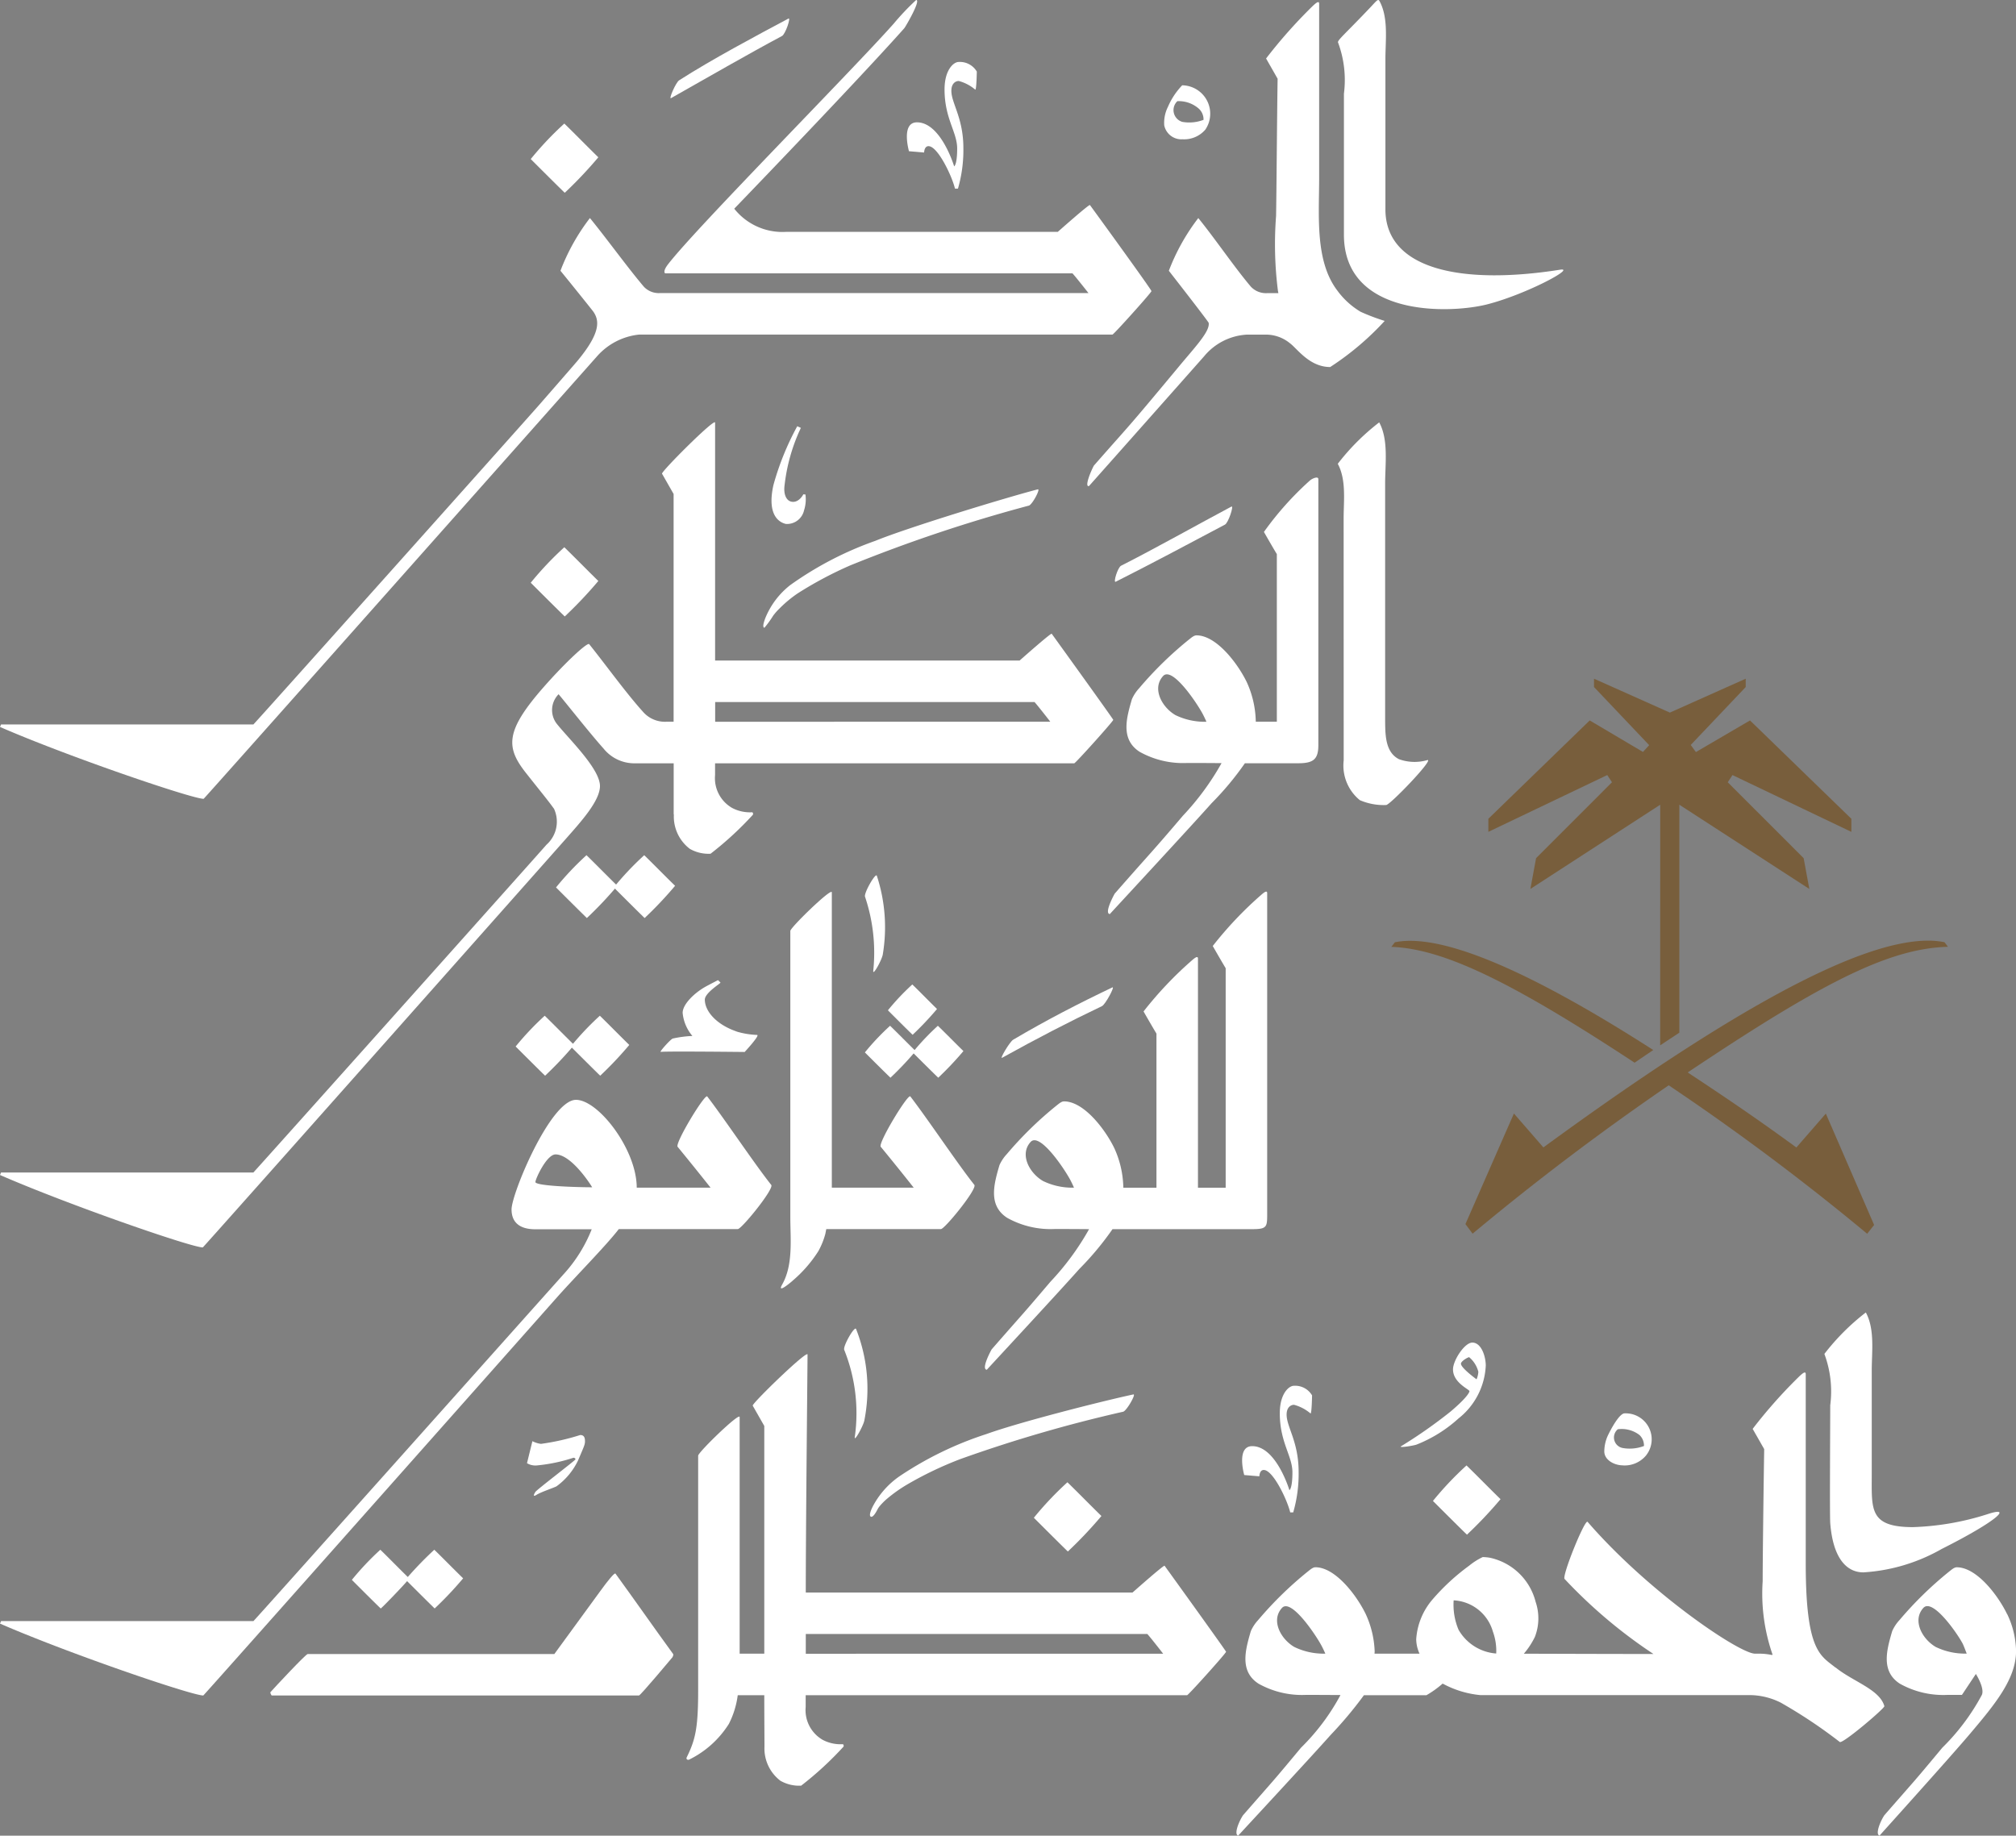 <svg xmlns="http://www.w3.org/2000/svg" width="141.952" height="129.267" viewBox="0 0 141.952 129.267">
  <rect x="0" y="0" width="141.952" height="129.267" fill="#808080" stroke="none"/>
  <g id="Group_3585" data-name="Group 3585" transform="translate(0 0)">
    <path id="Path_13360" data-name="Path 13360" d="M287.971,296.5c.175.086.444-.461.484-.54a1.42,1.42,0,0,1,.194-.266,4.266,4.266,0,0,1,.485-.475,10.238,10.238,0,0,1,1.369-.97,25.312,25.312,0,0,1,3.781-1.81,98.792,98.792,0,0,1,11.451-3.33c.241-.052.938-1.266.72-1.218-2.363.51-8.069,1.967-10.342,2.789a24.4,24.4,0,0,0-6.119,2.971,5.924,5.924,0,0,0-1.89,2.136c-.052.105-.311.626-.133.713" transform="translate(-226.653 -189.696)" fill="#fff"/>
    <path id="Path_13361" data-name="Path 13361" d="M286.667,290.469c-.038.358.61-.822.674-1.178a11.465,11.465,0,0,0-.582-6.445c-.1-.241-.94,1.213-.833,1.473a11.971,11.971,0,0,1,.741,6.15" transform="translate(-226.481 -189.26)" fill="#fff"/>
    <path id="Path_13362" data-name="Path 13362" d="M306.837,224.774c2.308-1.161,5.414-2.81,7.693-4.023.246-.131.646-1.373.457-1.271-2.279,1.212-5.462,3-7.769,4.164-.246.123-.573,1.227-.38,1.13" transform="translate(-228.277 -183.808)" fill="#fff"/>
    <path id="Path_13363" data-name="Path 13363" d="M272.578,187.483c2.425-1.373,5.535-3.162,7.813-4.375.247-.131.646-1.33.457-1.229-2.278,1.213-5.422,2.888-7.7,4.35-.232.149-.757,1.361-.568,1.254" transform="translate(-225.33 -180.572)" fill="#fff"/>
    <path id="Path_13364" data-name="Path 13364" d="M279.772,227.9a7.289,7.289,0,0,0,.618-.853,4.174,4.174,0,0,1,.45-.509,8.538,8.538,0,0,1,1.281-1.063,26.82,26.82,0,0,1,3.7-1.968,106.452,106.452,0,0,1,12.569-4.207c.239-.062.844-1.2.629-1.146-2.34.609-9.209,2.712-11.445,3.629a24.017,24.017,0,0,0-5.988,3.116,5.633,5.633,0,0,0-1.734,2.279c-.045.11-.278.7-.081.721" transform="translate(-225.946 -183.695)" fill="#fff"/>
    <path id="Path_13365" data-name="Path 13365" d="M288.106,254.633c-.019.359.626-.819.674-1.177a11.637,11.637,0,0,0-.42-5.53c-.078-.249-.917,1.2-.833,1.473a12.341,12.341,0,0,1,.579,5.234" transform="translate(-226.619 -186.254)" fill="#fff"/>
    <path id="Path_13366" data-name="Path 13366" d="M281.342,220.172a1.228,1.228,0,0,0,1.272-.955,2.532,2.532,0,0,0,.1-1.118l-.149-.015s-.3.614-.824.523c-.374-.065-.592-.523-.492-1.2a12.8,12.8,0,0,1,1.142-4l-.254-.116a19.3,19.3,0,0,0-1.682,4.158c-.422,1.933.26,2.578.887,2.724" transform="translate(-226 -183.276)" fill="#fff"/>
    <path id="Path_13367" data-name="Path 13367" d="M311.5,188.14a2.135,2.135,0,0,1,1.532.544,1.031,1.031,0,0,1,.314.77,2.8,2.8,0,0,1-1.5.142.865.865,0,0,1-.345-1.455m.36,2.681a1.963,1.963,0,0,0,1.612-.679,2,2,0,0,0-1.629-3.121,5.048,5.048,0,0,0-1,1.508,2.512,2.512,0,0,0-.265,1.312,1.232,1.232,0,0,0,1.284.981" transform="translate(-228.602 -181.015)" fill="#fff"/>
    <path id="Path_13368" data-name="Path 13368" d="M298.084,261.486c2.48-1.375,4.7-2.526,7.031-3.637.251-.121.935-1.414.74-1.322-2.33,1.11-4.621,2.286-6.991,3.686-.238.141-.97,1.377-.781,1.272" transform="translate(-227.526 -186.996)" fill="#fff"/>
    <path id="Path_13369" data-name="Path 13369" d="M261.867,291.452l-.381,1.55a1.153,1.153,0,0,0,.671.16,11.705,11.705,0,0,0,2.6-.543c.079,0,.143.048.143.112s-2.732,2.14-2.828,2.3-.207.384.1.191,1.215-.494,1.39-.59a4.819,4.819,0,0,0,1.518-1.821c.4-.942.489-1.106.489-1.345s-.048-.448-.335-.448a16.359,16.359,0,0,1-2.764.623,1.814,1.814,0,0,1-.6-.188" transform="translate(-224.379 -189.965)" fill="#fff"/>
    <path id="Path_13370" data-name="Path 13370" d="M324.368,236.795a3.142,3.142,0,0,0,1.137,2.8,4.217,4.217,0,0,0,1.852.343c.275,0,3.388-3.244,2.909-3.166a3.239,3.239,0,0,1-2-.059c-.948-.478-.968-1.648-.98-2.638V217.286c0-1.363.25-3.066-.417-4.294a16,16,0,0,0-2.918,2.918c.61,1.123.413,2.6.413,3.841Z" transform="translate(-229.755 -183.249)" fill="#fff"/>
    <path id="Path_13371" data-name="Path 13371" d="M316.474,240.524h0Z" transform="translate(-229.111 -185.62)" fill="#0f2056"/>
    <path id="Path_13372" data-name="Path 13372" d="M310.985,233.967c-.971-.577-1.648-1.885-.857-2.746.633-.69,2.337,1.836,2.775,2.647.073.134.216.425.274.574a4.725,4.725,0,0,1-2.192-.474m-4.266,12.578c-.217.391-.711,1.408-.342,1.437.179-.2,5.8-6.266,7.164-7.806a20.946,20.946,0,0,0,2.345-2.813h3.745c1.067,0,1.427-.268,1.427-1.272V217.358c0-.226-.413-.059-.588.09a22.012,22.012,0,0,0-3.244,3.627c.272.477.666,1.16.91,1.563v11.8h-1.484c0-.058,0-.118-.005-.178a6.94,6.94,0,0,0-.629-2.609c-.637-1.315-2.135-3.294-3.542-3.294-.193,0-.4.2-.533.3a25.8,25.8,0,0,0-3.5,3.421,2.8,2.8,0,0,0-.512.776c-.382,1.312-.819,2.827.546,3.705a6.269,6.269,0,0,0,3.366.785c1.207,0,2.347.011,2.4.011a18.64,18.64,0,0,1-2.724,3.706c-2.311,2.718-2.208,2.522-4.793,5.476" transform="translate(-228.23 -183.616)" fill="#fff"/>
    <path id="Path_13373" data-name="Path 13373" d="M313.2,203.2c.1.6-.942,1.683-2.118,3.1-3.929,4.727-3.291,3.9-5.968,6.955-.25.473-.666,1.516-.342,1.437.2-.218,8.078-9.1,8.12-9.154a4.206,4.206,0,0,1,2.984-1.509h1.27a2.661,2.661,0,0,1,1.774.605c.512.376,1.374,1.676,2.837,1.676a19.907,19.907,0,0,0,3.837-3.248,14.489,14.489,0,0,1-1.7-.645,5.572,5.572,0,0,1-1.632-1.487c-1.589-2.084-1.283-5.257-1.283-7.978V180.739c0-.236-.174-.129-.547.239a35.063,35.063,0,0,0-3.19,3.605l.813,1.426c-.038,2.135-.079,8.086-.109,9.659a26.06,26.06,0,0,0,.132,5.286c.01.05.021.1.031.152h-.786a1.455,1.455,0,0,1-1.147-.449c-1.136-1.336-2.552-3.421-3.707-4.837a14.6,14.6,0,0,0-2.073,3.712s2.582,3.308,2.807,3.667" transform="translate(-228.094 -180.464)" fill="#fff"/>
    <path id="Path_13374" data-name="Path 13374" d="M264.168,194.845a30.161,30.161,0,0,0,2.365-2.5c-.75-.73-1.643-1.646-2.394-2.376a22.947,22.947,0,0,0-2.365,2.5s1.643,1.646,2.395,2.376" transform="translate(-224.403 -181.268)" fill="#fff"/>
    <path id="Path_13375" data-name="Path 13375" d="M264.168,227.49a30.008,30.008,0,0,0,2.365-2.5c-.75-.731-1.643-1.646-2.394-2.376a22.856,22.856,0,0,0-2.365,2.5s1.643,1.646,2.395,2.375" transform="translate(-224.403 -184.078)" fill="#fff"/>
    <path id="Path_13376" data-name="Path 13376" d="M324.385,187.05v9.919c0,5.837,7.5,5.589,10.139,4.9,2.768-.724,6.263-2.614,5.076-2.426-6.988,1.1-12.293-.039-12.293-4.254V184.6c0-1.305.225-2.9-.417-4.076-.1-.184-.211-.014-.635.435-1.719,1.817-2.361,2.341-2.283,2.483a7.568,7.568,0,0,1,.413,3.61" transform="translate(-229.756 -180.449)" fill="#fff"/>
    <path id="Path_13377" data-name="Path 13377" d="M281.884,276.539a9.208,9.208,0,0,0,1.794-2.06,5.3,5.3,0,0,0,.5-1.234l.064-.33h8.054v-.007c.156.169,2.6-2.822,2.373-3.106-1.166-1.464-3.256-4.6-4.508-6.23-.165-.216-2.3,3.308-2.083,3.548,0,0,1.166,1.413,2.32,2.877h-5.765V249.2c0-.358-2.922,2.479-2.922,2.721v20.164c0,1.546.215,3.336-.576,4.737-.393.7.652-.192.748-.281" transform="translate(-226.062 -186.363)" fill="#fff"/>
    <path id="Path_13378" data-name="Path 13378" d="M258.585,270.955c0-.218.791-1.943,1.417-1.943.931,0,2.078,1.505,2.579,2.314-1.082,0-4-.09-4-.371m5.865,3.315h8.368v-.009c.136.2,2.6-2.819,2.376-3.1-1.167-1.465-3.257-4.6-4.507-6.231-.166-.216-2.3,3.309-2.084,3.548,0,0,1.162,1.414,2.319,2.877h-5.2c0-2.686-2.7-6.186-4.277-6.186-1.791,0-4.537,6.6-4.537,7.715,0,.877.523,1.4,1.679,1.4,1.28,0,3.955,0,3.965,0a10.323,10.323,0,0,1-2.011,3.2l-2.24,2.507s-19.055,21.35-19.567,21.884H220.96l-.076.177c4.794,2.091,13.5,5.062,14.314,5.062.045,0,24.993-28.137,24.993-28.137,1.2-1.344,3.42-3.6,4.259-4.7" transform="translate(-220.884 -187.719)" fill="#fff"/>
    <path id="Path_13379" data-name="Path 13379" d="M297.627,194.889c-.053-.073-2.262,1.888-2.262,1.888H276.228a4.327,4.327,0,0,1-3.644-1.631c2.891-3,9.219-9.611,11.976-12.712.077-.088,1.19-1.985.833-1.985a17.877,17.877,0,0,0-1.586,1.672c-3.023,3.4-13.929,14.394-15.892,16.949-.349.455-.25.628-.175.628H275.8v0l20.6,0c.223.238,1.127,1.39,1.127,1.39H267.342a1.441,1.441,0,0,1-1.12-.447c-1.136-1.336-2.641-3.421-3.8-4.837a14.569,14.569,0,0,0-2.074,3.712s1.186,1.453,2.283,2.837c.476.647.572,1.51-1.09,3.511-.24.289-2.706,3.113-2.706,3.113-.575.663-19.545,21.9-20.108,22.486H220.96l-.076.177c4.794,2.091,13.528,5.062,14.338,5.062.045,0,27.7-31.16,27.721-31.185a4.574,4.574,0,0,1,2.955-1.508h33.318c.084,0,2.745-2.958,2.745-3.061s-3.9-5.472-4.332-6.06" transform="translate(-220.884 -180.449)" fill="#fff"/>
    <path id="Path_13380" data-name="Path 13380" d="M265.894,250.768a27.105,27.105,0,0,0,2.146-2.271c-.682-.662-1.491-1.492-2.172-2.155a20.921,20.921,0,0,0-2.146,2.27s1.491,1.493,2.172,2.156" transform="translate(-224.571 -186.12)" fill="#fff"/>
    <path id="Path_13381" data-name="Path 13381" d="M270.343,250.768a27.105,27.105,0,0,0,2.146-2.271c-.682-.662-1.491-1.492-2.172-2.155a20.91,20.91,0,0,0-2.146,2.27s1.491,1.493,2.172,2.156" transform="translate(-224.954 -186.12)" fill="#fff"/>
    <path id="Path_13382" data-name="Path 13382" d="M291.032,259.847a22.1,22.1,0,0,0,1.718-1.817c-.546-.531-1.194-1.2-1.739-1.727a16.663,16.663,0,0,0-1.718,1.82s1.194,1.2,1.739,1.725" transform="translate(-226.772 -186.978)" fill="#fff"/>
    <path id="Path_13383" data-name="Path 13383" d="M262.684,262.936a25.934,25.934,0,0,0,2.048-2.167c-.651-.632-1.423-1.425-2.073-2.057a20.058,20.058,0,0,0-2.048,2.167s1.423,1.425,2.073,2.057" transform="translate(-224.303 -187.185)" fill="#fff"/>
    <path id="Path_13384" data-name="Path 13384" d="M266.93,262.936a25.925,25.925,0,0,0,2.048-2.167c-.651-.632-1.423-1.425-2.073-2.057a20.06,20.06,0,0,0-2.048,2.167s1.423,1.425,2.073,2.057" transform="translate(-224.668 -187.185)" fill="#fff"/>
    <path id="Path_13385" data-name="Path 13385" d="M289.318,263.143a22.514,22.514,0,0,0,1.774-1.877c-.563-.547-1.233-1.234-1.8-1.781a17.4,17.4,0,0,0-1.774,1.876s1.233,1.235,1.8,1.782" transform="translate(-226.619 -187.251)" fill="#fff"/>
    <path id="Path_13386" data-name="Path 13386" d="M293,263.143a22.677,22.677,0,0,0,1.774-1.877c-.563-.547-1.233-1.234-1.8-1.781a17.313,17.313,0,0,0-1.774,1.876s1.233,1.235,1.8,1.782" transform="translate(-226.936 -187.251)" fill="#fff"/>
    <path id="Path_13387" data-name="Path 13387" d="M302.929,299.534a30.179,30.179,0,0,0,2.365-2.5c-.751-.73-1.643-1.646-2.394-2.376a22.936,22.936,0,0,0-2.365,2.5s1.643,1.646,2.394,2.376" transform="translate(-227.739 -190.278)" fill="#fff"/>
    <path id="Path_13388" data-name="Path 13388" d="M271.241,234.075v-1.39h22.484l0,0c.221.237,1.113,1.386,1.113,1.386Zm23.7-6.2c-.053-.072-2.262,1.888-2.262,1.888l.007,0h-21.45V213.008c0-.358-3.817,3.463-3.736,3.6l.815,1.428v16.035h-.476a2.044,2.044,0,0,1-1.693-.714c-1.176-1.3-2.63-3.321-3.775-4.747-.122-.153-1.672,1.28-3.175,2.988-2.79,3.17-2.691,4.3-1.247,6.122,1.071,1.355,1.47,1.827,1.946,2.485a2.167,2.167,0,0,1-.53,2.526c-.575.664-19.693,22.052-20.639,23.083H220.96l-.076.177c4.794,2.091,13.47,5.1,14.279,5.1.044,0,24.475-27.534,25.566-28.773,1.044-1.185,2.4-2.667,2.4-3.717,0-1.234-2.246-3.372-3.054-4.4a1.578,1.578,0,0,1,.142-2.065c.664.792,2.244,2.8,3.164,3.825A2.779,2.779,0,0,0,265.478,237h2.842v3.564a.077.077,0,0,0,.013.049,2.861,2.861,0,0,0,1.124,2.412,2.661,2.661,0,0,0,1.459.344,23.451,23.451,0,0,0,2.979-2.744c.031-.044.015-.176-.061-.176a2.7,2.7,0,0,1-1.4-.306,2.416,2.416,0,0,1-1.2-2.316h0V237l25.292,0c.084,0,2.745-2.957,2.745-3.06,0-.054-4.113-5.76-4.332-6.061" transform="translate(-220.884 -183.249)" fill="#fff"/>
    <path id="Path_13389" data-name="Path 13389" d="M282.174,305.886c0-.287,0-1.1,0-1.39h24.049l0,0c.221.237,1.113,1.386,1.113,1.386Zm25.269-6.2c-.053-.073-2.262,1.888-2.262,1.888l.007,0H282.173c0-4.608.124-16.051.124-16.758,0-.358-3.94,3.463-3.86,3.6l.814,1.428v16.035h-1.734V289.218c0-.358-2.922,2.48-2.922,2.721v16.494c0,2.645-.18,3.476-.8,4.737-.081.163.093.229.2.154a6.89,6.89,0,0,0,2.763-2.5,6.17,6.17,0,0,0,.624-2.019h1.869c0,1.243.014,3.488.014,3.614a2.856,2.856,0,0,0,1.124,2.412,2.66,2.66,0,0,0,1.459.344,23.511,23.511,0,0,0,2.979-2.744c.031-.044.016-.175-.061-.175a2.7,2.7,0,0,1-1.4-.306,2.415,2.415,0,0,1-1.2-2.316v-.828l26.856,0c.084,0,2.745-2.958,2.745-3.06,0-.054-4.112-5.76-4.332-6.061" transform="translate(-225.436 -189.43)" fill="#fff"/>
    <path id="Path_13390" data-name="Path 13390" d="M334.434,305.99a3.335,3.335,0,0,1-2.651-1.672,4.531,4.531,0,0,1-.345-2.072,3.03,3.03,0,0,1,2.762,2.2,3.931,3.931,0,0,1,.234,1.548m-14.225-.469c-.972-.577-1.648-1.885-.858-2.746.633-.69,2.337,1.835,2.776,2.647.072.134.215.424.273.573a4.721,4.721,0,0,1-2.191-.474m38.111,1.454c-1.04-.85-2.091-1.107-2.091-7.32V286.327c0-.235-.174-.13-.547.238a34.977,34.977,0,0,0-3.191,3.606q.407.713.813,1.425c-.037,2.135-.108,7.737-.108,9.311a13.059,13.059,0,0,0,.695,5.154s-.007.041-.079.028a4.209,4.209,0,0,0-.829-.088h-.325c-1.089,0-7.459-4.282-11.789-9.282-.192-.221-1.821,3.814-1.621,4.02a35.044,35.044,0,0,0,6.259,5.285c-3.009,0-7.089-.015-9.127-.02a5.528,5.528,0,0,0,.779-1.187,3.611,3.611,0,0,0,.051-2.464,4.243,4.243,0,0,0-3.225-3.108,3.485,3.485,0,0,0-.5-.046,4.639,4.639,0,0,0-.955.606,15.263,15.263,0,0,0-2.591,2.391,4.767,4.767,0,0,0-1.138,2.795,2.518,2.518,0,0,0,.234,1.01h-3.168c0-.062.011-.119.008-.183a6.826,6.826,0,0,0-.63-2.609c-.637-1.315-2.135-3.293-3.542-3.293-.193,0-.4.2-.533.3a25.674,25.674,0,0,0-3.5,3.42,2.816,2.816,0,0,0-.513.777c-.381,1.311-.818,2.826.547,3.705a6.273,6.273,0,0,0,3.365.785c.49,0,2.347.011,2.4.011a15.36,15.36,0,0,1-2.777,3.706c-2.153,2.583-1.5,1.8-4.083,4.757-.269.393-.672,1.346-.342,1.437.179-.2,5.142-5.548,6.507-7.087a28.143,28.143,0,0,0,2.346-2.8l4.4,0a7.023,7.023,0,0,0,1.143-.819,6.91,6.91,0,0,0,2.674.813l19.076,0a4.938,4.938,0,0,1,2.052.526,35.038,35.038,0,0,1,4.162,2.774c.2.146,3.178-2.381,3.138-2.524-.328-1.183-2.223-1.734-3.431-2.722" transform="translate(-229.082 -189.551)" fill="#fff"/>
    <path id="Path_13391" data-name="Path 13391" d="M361.853,288.1c0,1.2-.042,7.778,0,8.307.191,2.44,1.126,3.469,2.336,3.469a12.659,12.659,0,0,0,5.514-1.649c3.876-1.948,5.082-3.069,3.187-2.437a19.211,19.211,0,0,1-5.209.9c-3.1,0-2.905-1.251-2.905-3.7v-7.339c0-1.305.225-2.9-.417-4.077a16.045,16.045,0,0,0-2.918,2.919,7.568,7.568,0,0,1,.413,3.61" transform="translate(-232.981 -189.151)" fill="#fff"/>
    <path id="Path_13392" data-name="Path 13392" d="M323.29,312.328h0Z" transform="translate(-229.698 -191.799)" fill="#fff"/>
    <path id="Path_13393" data-name="Path 13393" d="M333.677,298.238a30.168,30.168,0,0,0,2.365-2.5c-.751-.73-1.643-1.646-2.395-2.376a22.952,22.952,0,0,0-2.365,2.5s1.643,1.646,2.395,2.376" transform="translate(-230.385 -190.167)" fill="#fff"/>
    <path id="Path_13394" data-name="Path 13394" d="M345.434,290.468a2.051,2.051,0,0,1,1.532.407,1.031,1.031,0,0,1,.313.77,2.8,2.8,0,0,1-1.5.142.754.754,0,0,1-.345-1.318m.36,2.544a1.963,1.963,0,0,0,1.612-.679,1.827,1.827,0,0,0-1.522-2.984c-.228.026-.634.525-1.11,1.479a2.733,2.733,0,0,0-.289,1.2c0,.6.7.98,1.308.98" transform="translate(-231.522 -189.82)" fill="#fff"/>
    <path id="Path_13395" data-name="Path 13395" d="M291.966,191.6s.006-.447.31-.447c.651,0,1.651,2.1,1.863,2.988h.211a9.752,9.752,0,0,0,.381-2.851c0-2.13-.846-3.16-.846-4.035,0-.522.3-.692.522-.692a2.972,2.972,0,0,1,1.157.607c.091.068.113-1.269.113-1.269a1.381,1.381,0,0,0-1.284-.677c-.339,0-.988.541-.988,1.936,0,2.048.889,3,.889,4.159s-.212,1.256-.212,1.256-.927-3.1-2.62-3.1c-1.143,0-.562,2.034-.562,2.034Z" transform="translate(-226.897 -180.86)" fill="#fff"/>
    <path id="Path_13396" data-name="Path 13396" d="M317.795,293.6s.005-.446.31-.446c.651,0,1.651,2.1,1.863,2.988h.211a9.753,9.753,0,0,0,.381-2.851c0-2.13-.846-3.161-.846-4.036,0-.521.3-.691.522-.691a2.96,2.96,0,0,1,1.157.607c.091.068.113-1.27.113-1.27a1.381,1.381,0,0,0-1.284-.676c-.339,0-.988.541-.988,1.936,0,2.048.889,3,.889,4.159s-.212,1.256-.212,1.256-.927-3.1-2.62-3.1c-1.143,0-.562,2.034-.562,2.034Z" transform="translate(-229.12 -189.639)" fill="#fff"/>
    <path id="Path_13397" data-name="Path 13397" d="M270.018,307.6h0c.057-.1.091-.2.052-.249-1.274-1.749-2.783-3.907-4.056-5.656-.064-.09-.554.519-1.067,1.228l-3.237,4.436H244.342c-.131,0-2.31,2.333-2.627,2.691-.021.023.062.228.1.228h25.854c.106,0,2.346-2.679,2.346-2.679" transform="translate(-222.677 -190.883)" fill="#fff"/>
    <path id="Path_13398" data-name="Path 13398" d="M250.023,303.993c.024.023,1.4-1.395,1.859-1.926.313.313,1.4,1.4,1.941,1.926a25.431,25.431,0,0,0,2.005-2.122c-.637-.619-1.394-1.395-2.03-2.014a24.93,24.93,0,0,0-1.867,1.92c-.616-.6-1.328-1.332-1.933-1.92a19.582,19.582,0,0,0-2.005,2.122s1.393,1.4,2.03,2.014" transform="translate(-223.217 -190.726)" fill="#fff"/>
    <path id="Path_13399" data-name="Path 13399" d="M300.842,269.52c-.972-.576-1.647-1.885-.857-2.745.633-.69,2.337,1.835,2.775,2.647.073.134.216.425.274.574a4.714,4.714,0,0,1-2.192-.475m15.406-20.169a26.278,26.278,0,0,0-3.441,3.627c.272.477.667,1.16.91,1.563V270h-1.951V253.87c0-.226-.217-.058-.391.09a26.278,26.278,0,0,0-3.441,3.627c.272.477.667,1.16.91,1.563V270h-2.333s0-.142-.006-.177a6.951,6.951,0,0,0-.63-2.61c-.637-1.314-2.135-3.293-3.542-3.293-.193,0-.4.2-.533.3a25.735,25.735,0,0,0-3.5,3.421,2.772,2.772,0,0,0-.513.776c-.382,1.311-.818,2.827.547,3.705a6.264,6.264,0,0,0,3.365.785c1.208,0,2.347.011,2.4.011a18.637,18.637,0,0,1-2.724,3.706c-2.311,2.717-1.55,1.8-4.135,4.758-.217.39-.711,1.408-.342,1.437.179-.2,5.142-5.548,6.506-7.088a20.993,20.993,0,0,0,2.345-2.813H309l.33,0h6.263c1.056,0,1.047-.166,1.047-1.137V249.261c0-.226-.217-.059-.391.091" transform="translate(-227.414 -186.362)" fill="#fff"/>
    <path id="Path_13400" data-name="Path 13400" d="M277.134,259.586c-1.44-.49-2.24-1.439-2.24-2.244,0-.483,1.135-1.154,1.1-1.2a1.542,1.542,0,0,0-.175-.172s-.626.323-.858.451c-.805.445-1.629,1.251-1.629,1.851a2.93,2.93,0,0,0,.687,1.629,7.838,7.838,0,0,0-1.385.182c-.164.059-.957.95-.848.938.489-.053,5.913.007,5.913.007s1.106-1.189.872-1.2a5.772,5.772,0,0,1-1.442-.238" transform="translate(-225.265 -186.949)" fill="#fff"/>
    <path id="Path_13401" data-name="Path 13401" d="M333.786,272.886,337.2,265.1l2.075,2.387.129-.094c13.328-9.734,22.147-14.466,26.961-14.466a5.745,5.745,0,0,1,1.152.109l.246.323c-3.844.113-8.141,2.122-16.673,7.752a182.374,182.374,0,0,0-16.8,12.451Z" transform="translate(-230.601 -186.687)" fill="#785e3c"/>
    <path id="Path_13402" data-name="Path 13402" d="M345.206,261.523c-8.762-5.765-13.486-8.023-17.127-8.158l.248-.324a5.376,5.376,0,0,1,1.08-.1c3.412,0,9.169,2.586,17.115,7.689l-.338.228c-.37.25-.694.471-.978.665" transform="translate(-230.11 -186.688)" fill="#785e3c"/>
    <path id="Path_13403" data-name="Path 13403" d="M363.3,274.363a171.507,171.507,0,0,0-15.246-11.3l.474-.315c.276-.182.577-.379.874-.573,3.3,2.162,5.814,3.849,8.785,6.019l.129.094,2.074-2.386,3.4,7.842Z" transform="translate(-231.828 -187.483)" fill="#785e3c"/>
    <path id="Path_13404" data-name="Path 13404" d="M347.654,241.618l-9.142,5.93.4-2.166,5.345-5.346-.333-.507-8.372,4v-.921l7.137-6.925,3.75,2.219.436-.479-3.883-4.092v-.587l5.341,2.387,5.341-2.387v.587l-3.872,4.079.364.5,3.81-2.227,7.137,6.926v.921l-8.372-4-.332.507,5.344,5.346.4,2.166L349,241.618V257.67c-.277.179-.713.466-1.35.893Z" transform="translate(-230.753 -184.95)" fill="#785e3c"/>
    <path id="Path_13405" data-name="Path 13405" d="M369.623,306.813c-.971-.577-1.647-1.886-.857-2.745.633-.69,2.318,1.688,2.756,2.5.072.134.235.571.293.719a4.725,4.725,0,0,1-2.192-.473m5.033-2.312c-.637-1.315-2.135-3.293-3.542-3.293-.193,0-.4.2-.533.3a25.673,25.673,0,0,0-3.5,3.419,2.8,2.8,0,0,0-.513.778c-.382,1.311-.819,2.826.547,3.705a6.265,6.265,0,0,0,3.365.784l1,0,.981-1.474s.638,1,.418,1.481a15.366,15.366,0,0,1-2.777,3.707c-2.154,2.582-1.5,1.8-4.082,4.756-.269.394-.672,1.347-.342,1.438.179-.2,4.97-5.517,6.3-7.087,1.828-2.156,3.312-3.944,3.312-5.911a6.23,6.23,0,0,0-.63-2.61" transform="translate(-233.334 -190.842)" fill="#fff"/>
    <path id="Path_13406" data-name="Path 13406" d="M334.141,286.485s-1.1-.8-1.1-1.1c0-.183.494-.46.578-.46a1.993,1.993,0,0,1,.647,1.025,1.52,1.52,0,0,1-.126.534m-.3-2.586c-.548,0-1.358,1.26-1.358,1.885,0,.949,1.159,1.408,1.159,1.534,0,.073-.153.44-1.333,1.439a34.081,34.081,0,0,1-3.512,2.459c-.052.1.918-.062,1.117-.134a9.643,9.643,0,0,0,2.951-1.837,5.034,5.034,0,0,0,1.925-3.73c0-.618-.3-1.617-.948-1.617" transform="translate(-230.172 -189.353)" fill="#fff"/>
  </g>
</svg>
